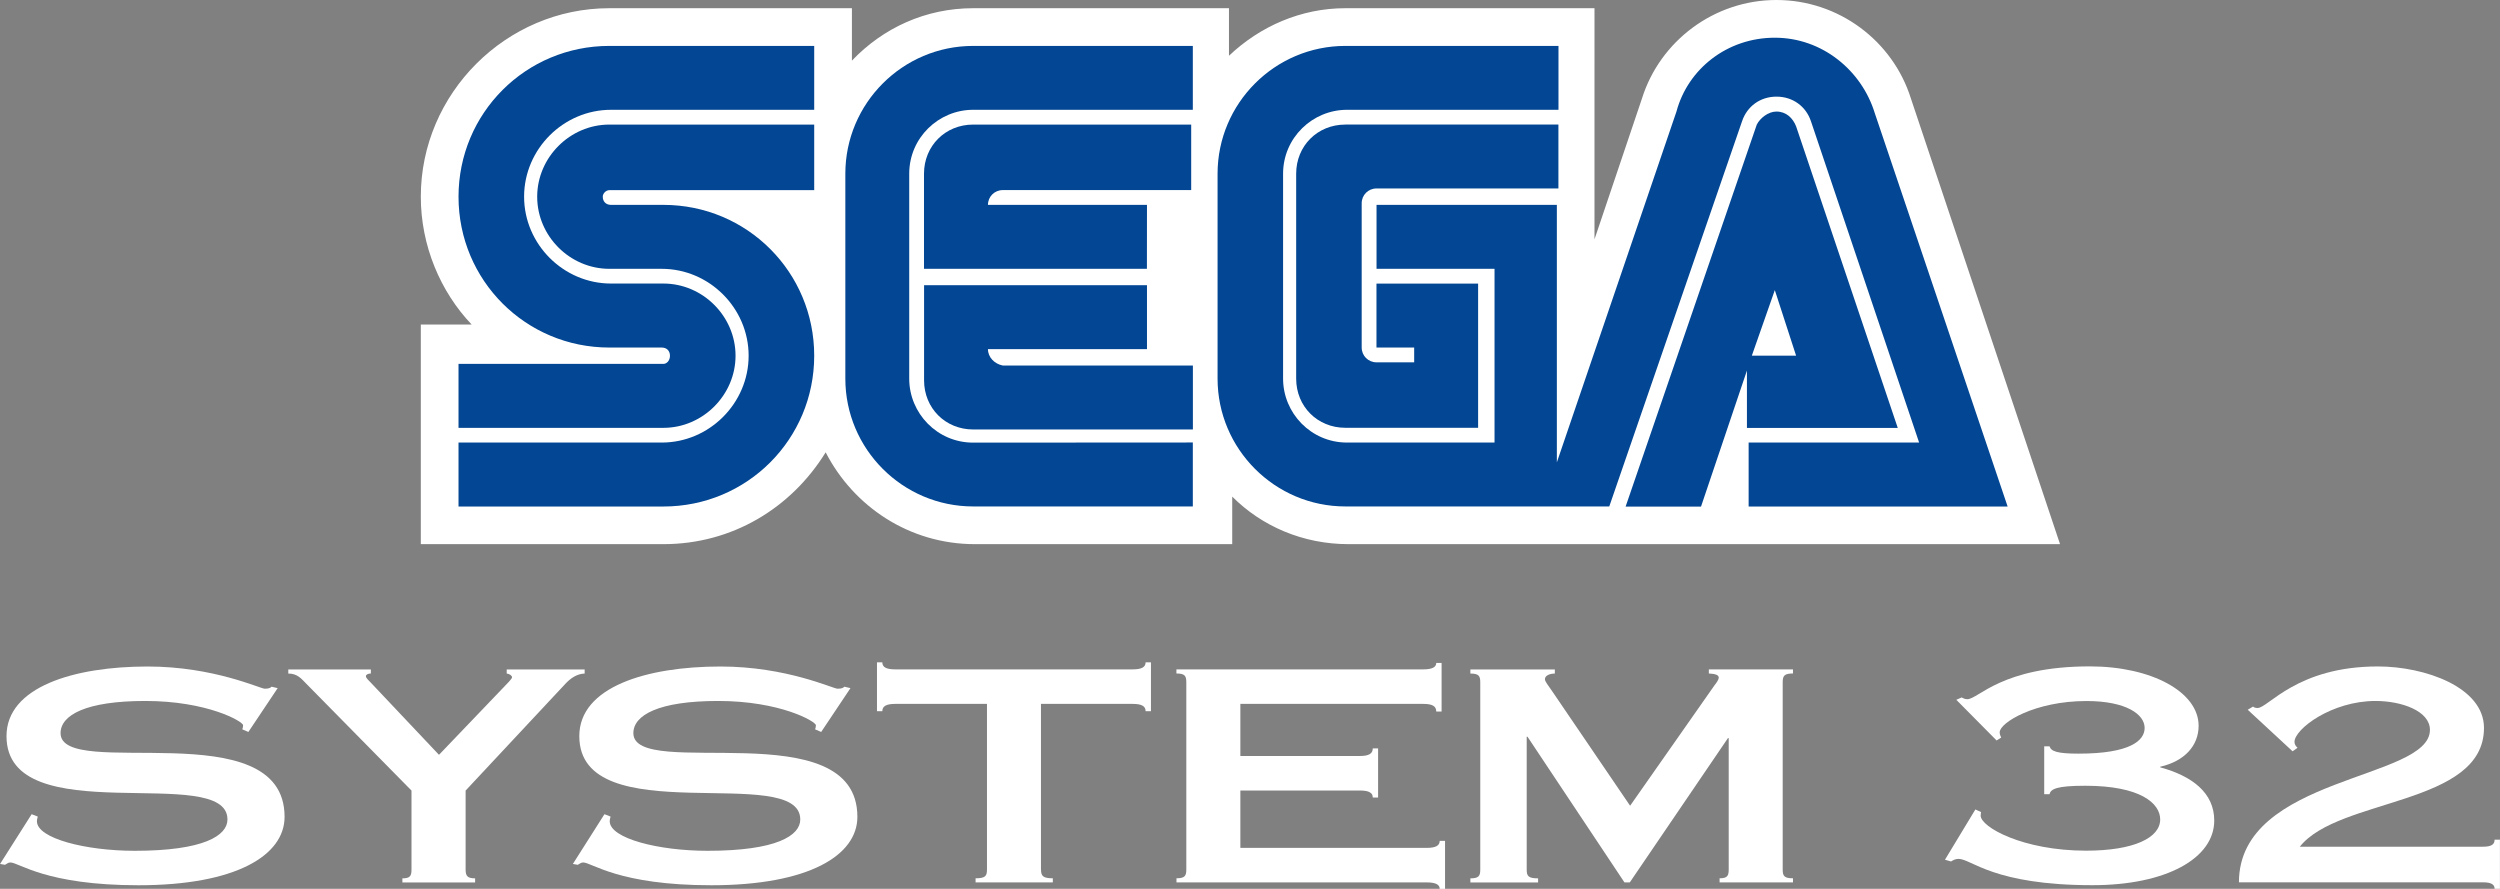 <?xml version="1.0" encoding="utf-8"?>
<!-- Generator: Adobe Illustrator 25.4.1, SVG Export Plug-In . SVG Version: 6.00 Build 0)  -->
<svg version="1.1" id="Layer_1" xmlns="http://www.w3.org/2000/svg" xmlns:xlink="http://www.w3.org/1999/xlink" x="0px" y="0px"
	 viewBox="0 0 3839 1364.8" style="enable-background:new 0 0 3839 1364.8;" xml:space="preserve">
<rect x="0" y="0" width="3839" height="1364.8" fill="#808080" stroke="none"/>
<style type="text/css">
	.st0{fill:#FFFFFF;}
	.st1{fill:#034693;}
</style>
<g>
	<g>
		<path class="st0" d="M2934.3,151C2906.6,62.9,2823.6,0,2727.9,0c-95.6,0-178.7,62.9-206.4,151l-73,216.5V12.6h-382.6
			c-68,0-130.9,27.7-178.7,73v-73h-392.7c-73,0-138.4,30.2-186.3,80.5V12.6H935.7c-158.6,0-289.5,130.9-289.5,289.4
			c0,75.5,30.2,146,78,196.3h-78v337.3h372.5c105.7,0,196.3-55.4,249.2-141c42.8,83.1,128.4,141,229.1,141h395.2v-73
			c45.3,45.3,108.2,73,178.7,73h1092.5L2934.3,151z"/>
		<g>
			<g>
				<g>
					<path class="st1" d="M1018.7,558.8H704.1v98.2h314.6c60.4,0,110.8-50.3,110.8-110.8s-50.3-110.8-110.8-110.8h-80.5
						c-73,0-133.4-60.4-133.4-133.4s60.4-133.4,133.4-133.4h312.1V70.5H935.7c-128.4,0-231.6,103.2-231.6,231.6
						s103.2,231.6,231.6,231.6h80.5c7.6,0,12.6,5,12.6,12.6C1028.8,553.8,1023.8,558.8,1018.7,558.8z"/>
					<path class="st1" d="M935.7,292h314.6V191.3H935.7c-60.4,0-110.8,50.3-110.8,110.8s50.3,110.7,110.8,110.7h80.5
						c73,0,133.4,60.4,133.4,133.4s-60.4,133.4-133.4,133.4H704.1v98.2h314.6c128.4,0,231.6-103.2,231.6-231.6
						s-103.2-231.6-231.6-231.6h-80.5c-7.6,0-12.6-5-12.6-12.6C925.6,297,930.6,292,935.7,292z"/>
				</g>
				<g>
					<path class="st1" d="M2065.9,191.3c-42.8,0-75.5,32.7-75.5,75.5v314.6c0,42.8,32.7,75.5,75.5,75.5h203.9V435.5h-156.1v98.2
						h57.9v22.7h-57.9c-12.6,0-22.7-10.1-22.7-22.7V312.1c0-12.6,10.1-22.7,22.7-22.7h279.4v-98.2h-327.2V191.3z"/>
					<path class="st1" d="M2685.1,657.1h229.1l-156.1-463.1c-5-12.6-15.1-22.7-30.2-22.7c-12.6,0-25.2,10.1-30.2,20.1l-201.4,586.5
						h115.8l70.5-208.9v88.1H2685.1z M2725.4,445.5l32.7,100.7h-68L2725.4,445.5z"/>
					<path class="st1" d="M2878.9,173.7c-20.1-65.4-80.5-115.8-153.5-115.8c-73,0-133.4,47.8-151,113.3L2390.7,710V314.6h-276.9
						v98.2H2295v266.8h-226.5c-55.4,0-98.2-45.3-98.2-98.2V266.8c0-55.4,45.3-98.2,98.2-98.2h324.7V70.5H2066
						c-108.2,0-196.3,88.1-196.3,196.3v314.6c0,108.2,88.1,196.3,196.3,196.3h405.2l203.9-591.5c7.6-22.7,27.7-37.8,52.9-37.8
						s45.3,15.1,52.9,37.8L2947,679.6h-261.8v98.2h397.7l0,0L2878.9,173.7z"/>
				</g>
				<g>
					<path class="st1" d="M1494.4,679.7c-55.4,0-98.2-45.3-98.2-98.2V266.8c0-55.4,45.3-98.2,98.2-98.2h337.3V70.5h-337.3
						c-108.2,0-196.3,88.1-196.3,196.3v314.6c0,108.2,88.1,196.3,196.3,196.3h337.3v-98.2L1494.4,679.7L1494.4,679.7z"/>
					<path class="st1" d="M1517.1,536.1h244.2V438H1419v146c0,42.8,32.7,75.5,75.5,75.5h337.3v-98.2h-292
						C1527.2,558.8,1517.1,548.7,1517.1,536.1z"/>
					<path class="st1" d="M1761.3,314.6h-244.2c0-12.6,10.1-22.7,22.7-22.7h289.4V191.3h-334.8c-42.8,0-75.5,32.7-75.5,75.5v146
						h342.3C1761.3,412.8,1761.3,314.6,1761.3,314.6z"/>
				</g>
			</g>
		</g>
	</g>
	<g>
		<g>
			<path class="st0" d="M3139.1,1146.1h8.2c2.3,7.6,11.6,11.2,44.4,11.2c80,0,101.6-20.3,101.6-39.5c0-20.7-28.1-41.3-89.4-41.3
				c-78.8,0-133.2,33.2-133.2,48c0,3.1,1.2,5.8,2.3,8.1l-7,4.5l-61.9-62.5l8.2-3.6c2.3,1.3,5.2,2.7,8.7,2.7
				c17,0,52.6-50.4,188.1-50.4c95.2,0,167.1,39.5,167.1,91.2c0,30.6-21.6,54.4-59,62.9v0.9c49,13.4,83,39.1,83,81.7
				c0,58-73.6,99.3-187,99.3c-152.5,0-185.8-40.4-205.6-40.4c-4.7,0-8.2,1.8-11.6,4l-9.3-2.7l46.7-77.2l8.7,4c0,1.3-0.6,3.1-0.6,5.4
				c0,17.6,64.8,53.9,161.8,53.9c73.6,0,113.9-19.8,113.9-48c0-24.7-30.4-51.7-115-51.7c-43.8,0-53.2,4.9-54.9,13h-8.2v-73.6H3139.1
				z"/>
			<path class="st0" d="M3451.6,1089.9l8.2-4.9c1.2,1.3,3.5,2.2,7,2.2c16.3,0,60.2-63.8,184.6-63.8c72.4,0,163,31.9,163,94.4
				c0,119.5-223.2,106.9-282.8,182.4h281.5c12.8,0,17.6-3.6,17.6-10.8h8.2v75.4h-8.2c0-6.3-4.7-9.9-17.6-9.9h-375
				c0-164,293.3-156.8,293.3-234.1c0-29.2-43.8-44.4-83.6-44.4c-67.2,0-124.4,43.1-124.4,62.9c0,4,2.3,6.7,4.7,9l-7.6,5.4
				L3451.6,1089.9z"/>
		</g>
		<g>
			<path class="st0" d="M381.4,1124l-9.3-4c0.6-1.8,1.2-4,1.2-6.3c0-5.8-54.9-37.3-150.1-37.3c-91.1,0-130.2,21.6-130.2,49.4
				c0,73.7,344-34.1,344,128.5c0,59.3-74.8,105.1-224.3,105.1c-142.5,0-183.4-35-196.8-35c-3.5,0-5.3,2.2-8.2,3.6l-7.6-1.3
				l48.5-76.4l9.3,3.6c0,1.8-1.2,3.6-1.2,7.2c0,26.5,75.3,45.4,150.1,45.4c106.3,0,142.5-23.4,142.5-48.1
				c0-88.1-339.3,21.1-339.3-128c0-75.5,103.4-106.9,216.7-106.9c101.6,0,172.9,34.1,179.9,34.1c7.6,0,8.8-1.8,10.5-3.1l9.3,2.2
				L381.4,1124z"/>
			<path class="st0" d="M569.5,1027.9v6.3c-4.1,0-7.6,1.8-7.6,4c0,3.1,3.5,5.8,8.2,10.8l104,110.1l107.5-112.3
				c2.3-2.7,4.7-5.4,4.7-6.7c0-2.7-4.1-5.4-8.2-5.8v-6.3h119.7v6.3c-12.3,0.4-22.2,7.6-30.4,16.6l-152.4,163.1v121.3
				c0,9.9,2.9,13.5,14.6,13.5v6.3H617.9v-6.3c11.7,0,14-3.6,14-13.5v-121.3l-160.6-163.1c-8.8-9-14.6-16.6-28.6-16.6v-6.3H569.5z"/>
			<path class="st0" d="M1261,1124l-9.3-4c0.6-1.8,1.2-4,1.2-6.3c0-5.8-54.9-37.3-150.1-37.3c-91.1,0-130.2,21.6-130.2,49.4
				c0,73.7,344-34.1,344,128.5c0,59.3-74.8,105.1-224.3,105.1c-142.5,0-183.4-35-196.8-35c-3.5,0-5.3,2.2-8.2,3.6l-7.6-1.3
				l48.5-76.4l9.3,3.6c0,1.8-1.2,3.6-1.2,7.2c0,26.5,75.3,45.4,150.1,45.4c106.3,0,142.5-23.4,142.5-48.1
				c0-88.1-339.3,21.1-339.3-128c0-75.5,103.4-106.9,216.7-106.9c101.6,0,172.9,34.1,179.9,34.1c7.6,0,8.8-1.8,10.5-3.1l9.3,2.2
				L1261,1124z"/>
			<path class="st0" d="M1598.6,1335.2c0,9.9,2.9,13.5,18.1,13.5v6.3h-118.6v-6.3c15.2,0,17.5-3.6,17.5-13.5v-254.3h-140.8
				c-14,0-19.9,3.6-19.9,11.2h-8.2v-75h8.2c0,7.2,5.8,10.8,19.9,10.8h364.5c14,0,19.9-3.6,19.9-10.8h8.2v75h-8.2
				c0-7.6-5.8-11.2-19.9-11.2h-140.8V1335.2z"/>
			<path class="st0" d="M1806.5,1348.7c12.8,0,15.2-3.6,15.2-13.5v-287.5c0-9.9-2.3-13.5-15.2-13.5v-6.3h379.1
				c14,0,19.9-3.6,19.9-9.9h8.2v74.6h-8.2c0-8.1-5.8-11.7-19.9-11.7h-280.9v80h183.4c14,0,19.9-3.6,19.9-11.7h8.2v75.5h-8.2
				c0-3.6-1.2-6.3-4.7-8.1c-2.9-1.8-8.2-2.7-15.2-2.7h-183.4v88.1h286.2c14,0,19.9-3.6,19.9-10.8h8.2v73.7h-8.2
				c0-6.3-5.8-9.9-19.9-9.9h-384.3V1348.7z"/>
			<path class="st0" d="M2753.3,1027.9v6.3c-13.4,0-15.8,3.6-15.8,13.5v287.5c0,9.9,2.3,13.5,15.8,13.5v6.3h-112.7v-6.3
				c11.7,0,14-3.6,14-13.5v-201.7h-1.2l-150.7,221.5h-8.2l-148.9-223.7h-1.2v204c0,9.9,2.3,13.5,17.5,13.5v6.3h-104v-6.3
				c12.8,0,15.2-3.6,15.2-13.5v-287.5c0-9.9-2.3-13.5-15.2-13.5v-6.3h129.7v6.3c-7.6,0-15.2,3.1-15.2,8.5c0,4,4.1,8.1,12.8,21.1
				l118,173.4l129.7-185.1c2.9-3.6,6.4-8.5,6.4-11.7c0-4-5.3-5.8-15.2-6.3v-6.3H2753.3z"/>
		</g>
	</g>
</g>
</svg>
